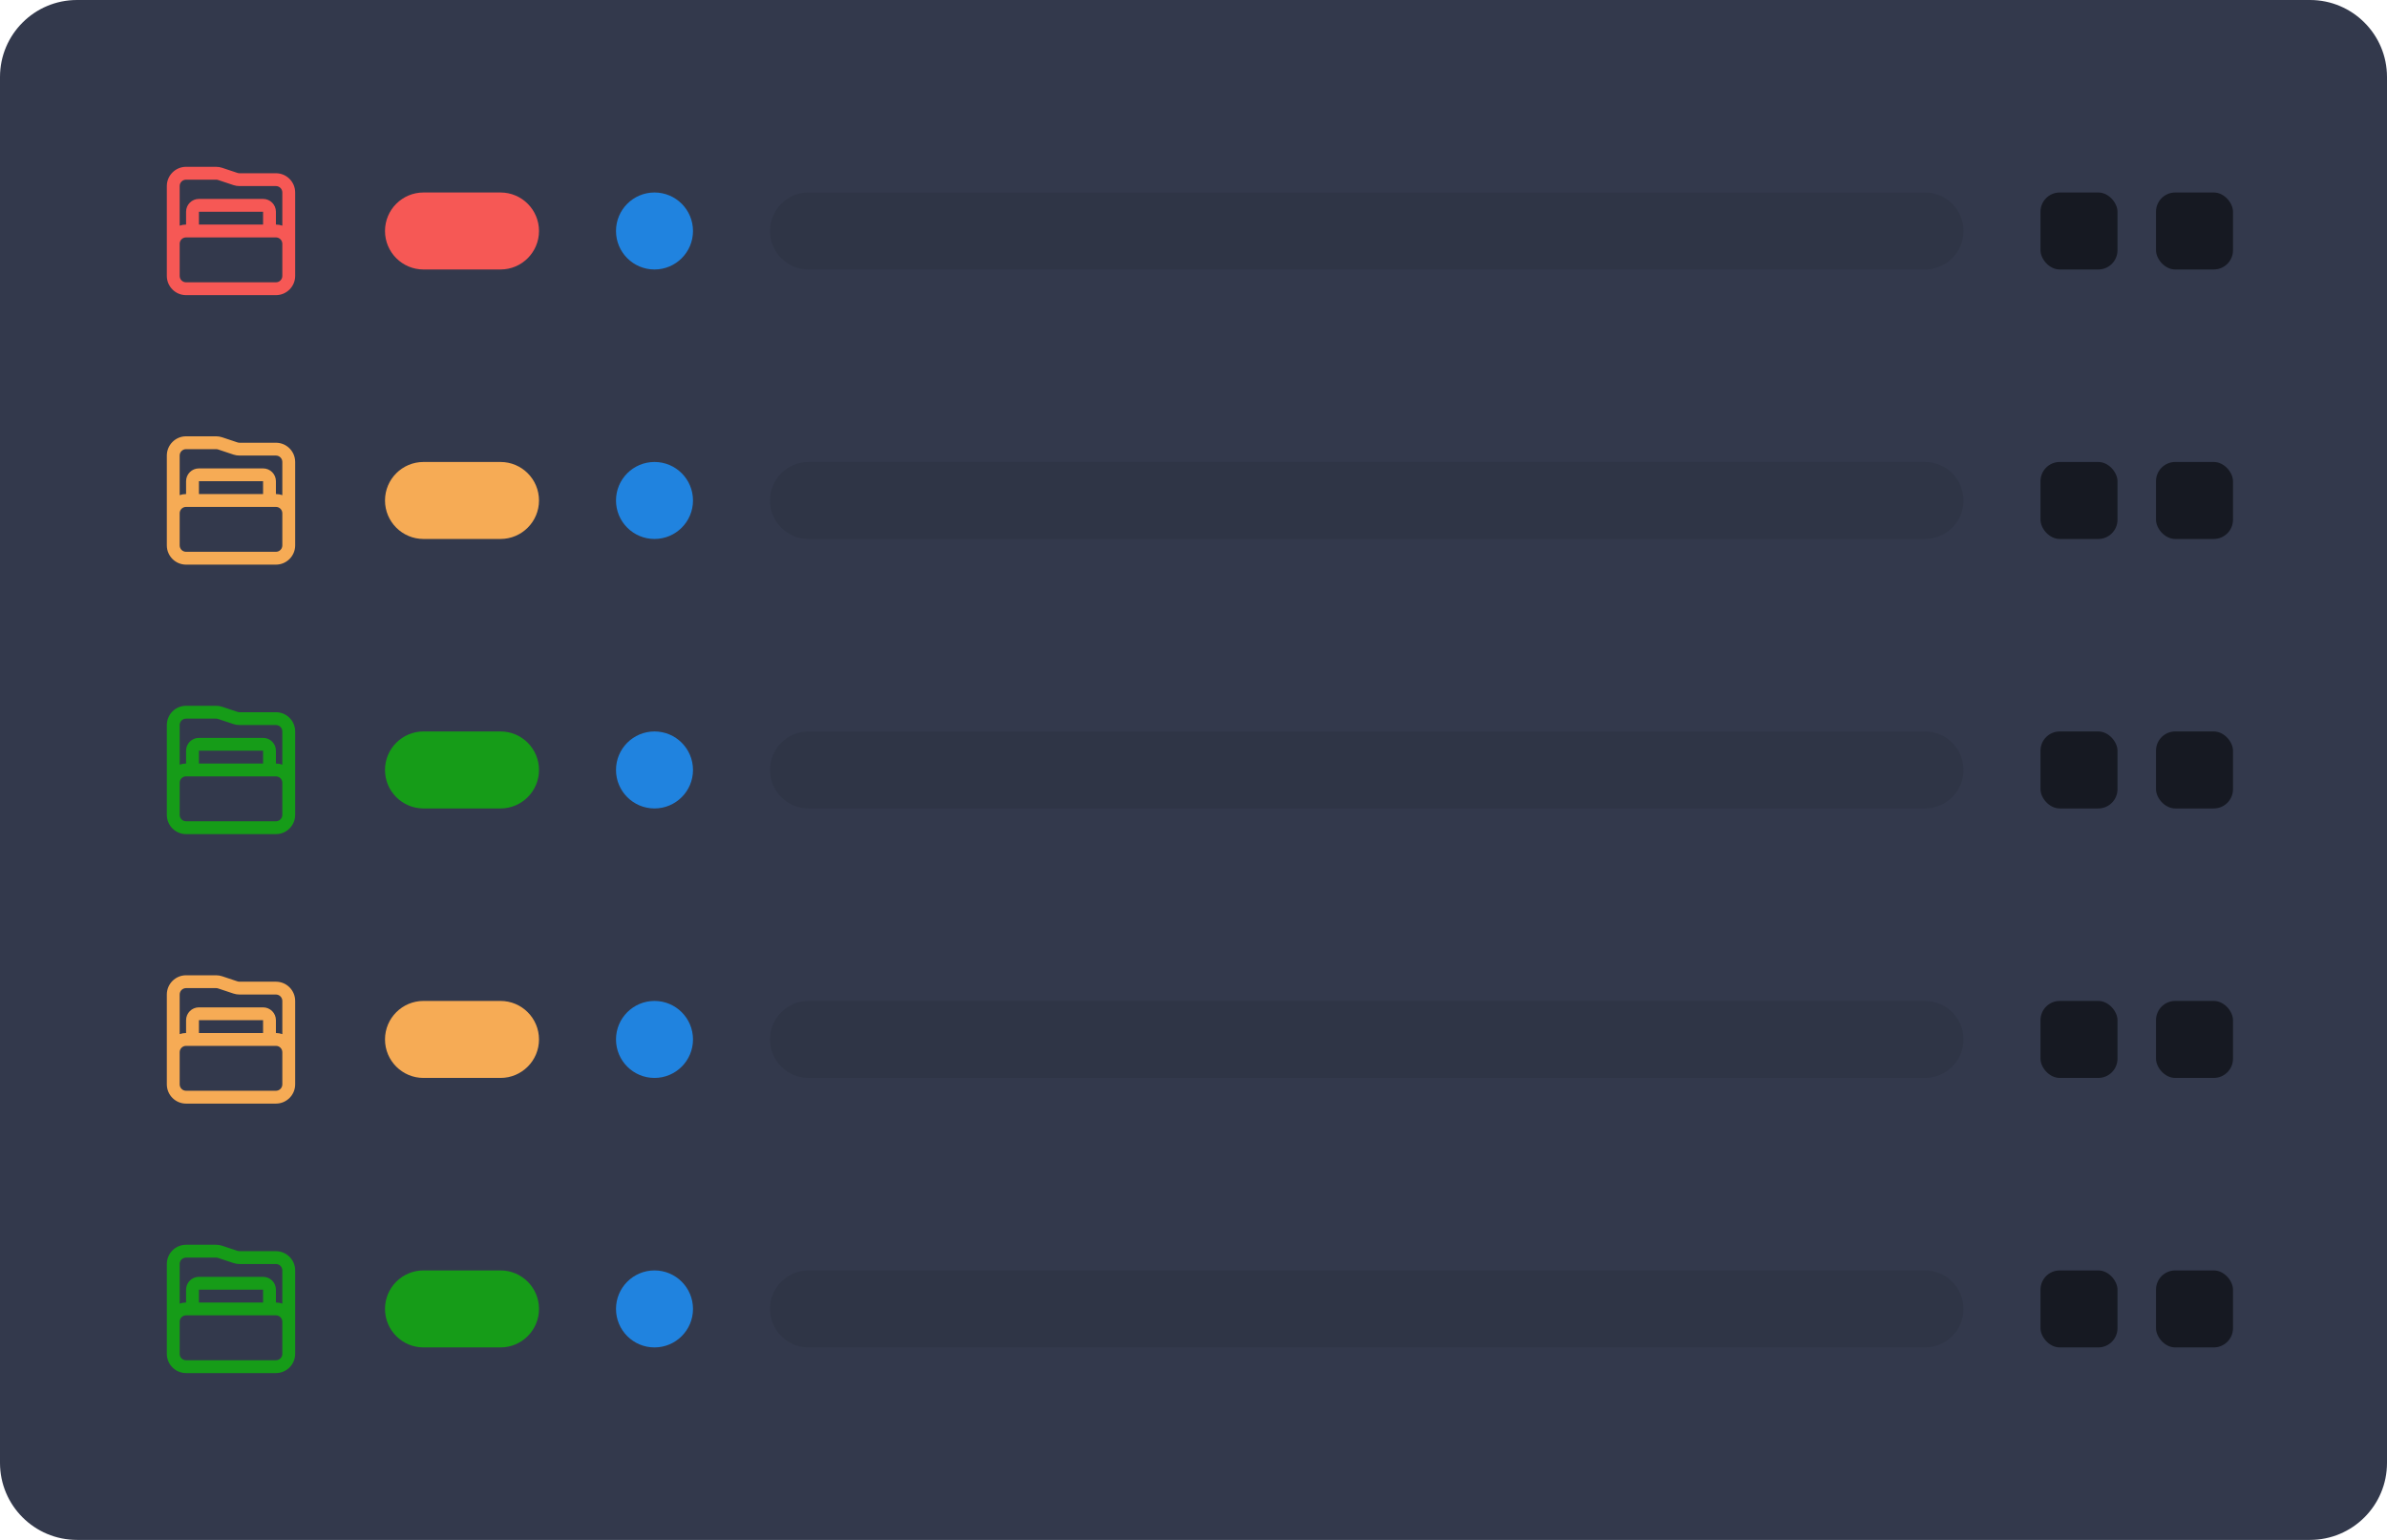 <svg width="248" height="160" viewBox="0 0 248 160" fill="none" xmlns="http://www.w3.org/2000/svg">
<path d="M0 8C0 3.582 3.582 0 8 0H240C244.418 0 248 3.582 248 8V152C248 156.418 244.418 160 240 160H8C3.582 160 0 156.418 0 152V8Z" fill="#33394C"/>
<path d="M40 24C40 21.791 41.791 20 44 20H52C54.209 20 56 21.791 56 24C56 26.209 54.209 28 52 28H44C41.791 28 40 26.209 40 24Z" fill="#F65855"/>
<path d="M64 24C64 21.791 65.791 20 68 20C70.209 20 72 21.791 72 24C72 26.209 70.209 28 68 28C65.791 28 64 26.209 64 24Z" fill="#2083DF"/>
<path d="M64 52C64 49.791 65.791 48 68 48C70.209 48 72 49.791 72 52C72 54.209 70.209 56 68 56C65.791 56 64 54.209 64 52Z" fill="#2083DF"/>
<path d="M64 80C64 77.791 65.791 76 68 76C70.209 76 72 77.791 72 80C72 82.209 70.209 84 68 84C65.791 84 64 82.209 64 80Z" fill="#2083DF"/>
<path d="M64 108C64 105.791 65.791 104 68 104C70.209 104 72 105.791 72 108C72 110.209 70.209 112 68 112C65.791 112 64 110.209 64 108Z" fill="#2083DF"/>
<path d="M64 136C64 133.791 65.791 132 68 132C70.209 132 72 133.791 72 136C72 138.209 70.209 140 68 140C65.791 140 64 138.209 64 136Z" fill="#2083DF"/>
<path d="M40 52C40 49.791 41.791 48 44 48H52C54.209 48 56 49.791 56 52C56 54.209 54.209 56 52 56H44C41.791 56 40 54.209 40 52Z" fill="#F6AB55"/>
<path d="M40 108C40 105.791 41.791 104 44 104H52C54.209 104 56 105.791 56 108C56 110.209 54.209 112 52 112H44C41.791 112 40 110.209 40 108Z" fill="#F6AB55"/>
<path d="M40 80C40 77.791 41.791 76 44 76H52C54.209 76 56 77.791 56 80C56 82.209 54.209 84 52 84H44C41.791 84 40 82.209 40 80Z" fill="#169C18"/>
<path d="M80 24C80 21.791 81.791 20 84 20H200C202.209 20 204 21.791 204 24C204 26.209 202.209 28 200 28H84C81.791 28 80 26.209 80 24Z" fill="#2F3546"/>
<path d="M40 136C40 133.791 41.791 132 44 132H52C54.209 132 56 133.791 56 136C56 138.209 54.209 140 52 140H44C41.791 140 40 138.209 40 136Z" fill="#169C18"/>
<path d="M80 52C80 49.791 81.791 48 84 48H200C202.209 48 204 49.791 204 52C204 54.209 202.209 56 200 56H84C81.791 56 80 54.209 80 52Z" fill="#2F3546"/>
<path d="M80 80C80 77.791 81.791 76 84 76H200C202.209 76 204 77.791 204 80C204 82.209 202.209 84 200 84H84C81.791 84 80 82.209 80 80Z" fill="#2F3546"/>
<path d="M80 108C80 105.791 81.791 104 84 104H200C202.209 104 204 105.791 204 108C204 110.209 202.209 112 200 112H84C81.791 112 80 110.209 80 108Z" fill="#2F3546"/>
<path d="M80 136C80 133.791 81.791 132 84 132H200C202.209 132 204 133.791 204 136C204 138.209 202.209 140 200 140H84C81.791 140 80 138.209 80 136Z" fill="#2F3546"/>
<path fill-rule="evenodd" clip-rule="evenodd" d="M17.333 19.333C17.333 18.229 18.229 17.333 19.333 17.333H22.45C22.665 17.333 22.879 17.368 23.083 17.436L24.672 17.966C24.74 17.988 24.811 18 24.883 18H28.667C29.771 18 30.667 18.895 30.667 20V28.667C30.667 29.771 29.771 30.667 28.667 30.667H19.333C18.229 30.667 17.333 29.771 17.333 28.667V19.333ZM29.333 20V23.447C29.125 23.373 28.9 23.333 28.667 23.333V22C28.667 21.264 28.07 20.667 27.333 20.667H20.667C19.93 20.667 19.333 21.264 19.333 22V23.333C19.099 23.333 18.875 23.373 18.667 23.447V19.333C18.667 18.965 18.965 18.667 19.333 18.667H22.45C22.522 18.667 22.593 18.678 22.661 18.701L24.25 19.231C24.454 19.299 24.668 19.333 24.883 19.333H28.667C29.035 19.333 29.333 19.632 29.333 20ZM19.333 24.667C18.965 24.667 18.667 24.965 18.667 25.333V28.667C18.667 29.035 18.965 29.333 19.333 29.333H28.667C29.035 29.333 29.333 29.035 29.333 28.667V25.333C29.333 24.965 29.035 24.667 28.667 24.667H19.333ZM27.333 23.333H20.667V22H27.333L27.333 23.333Z" fill="#F65855"/>
<path fill-rule="evenodd" clip-rule="evenodd" d="M17.333 47.333C17.333 46.229 18.229 45.333 19.333 45.333H22.45C22.665 45.333 22.879 45.368 23.083 45.436L24.672 45.966C24.74 45.989 24.811 46 24.883 46H28.667C29.771 46 30.667 46.895 30.667 48V56.667C30.667 57.771 29.771 58.667 28.667 58.667H19.333C18.229 58.667 17.333 57.771 17.333 56.667V47.333ZM29.333 48V51.447C29.125 51.373 28.9 51.333 28.667 51.333V50C28.667 49.264 28.07 48.667 27.333 48.667H20.667C19.93 48.667 19.333 49.264 19.333 50V51.333C19.099 51.333 18.875 51.373 18.667 51.447V47.333C18.667 46.965 18.965 46.667 19.333 46.667H22.45C22.522 46.667 22.593 46.678 22.661 46.701L24.25 47.231C24.454 47.299 24.668 47.333 24.883 47.333H28.667C29.035 47.333 29.333 47.632 29.333 48ZM19.333 52.667C18.965 52.667 18.667 52.965 18.667 53.333V56.667C18.667 57.035 18.965 57.333 19.333 57.333H28.667C29.035 57.333 29.333 57.035 29.333 56.667V53.333C29.333 52.965 29.035 52.667 28.667 52.667H19.333ZM27.333 51.333H20.667V50H27.333L27.333 51.333Z" fill="#F6AB55"/>
<path fill-rule="evenodd" clip-rule="evenodd" d="M17.333 75.333C17.333 74.229 18.229 73.333 19.333 73.333H22.45C22.665 73.333 22.879 73.368 23.083 73.436L24.672 73.966C24.74 73.988 24.811 74 24.883 74H28.667C29.771 74 30.667 74.895 30.667 76V84.667C30.667 85.771 29.771 86.667 28.667 86.667H19.333C18.229 86.667 17.333 85.771 17.333 84.667V75.333ZM29.333 76V79.447C29.125 79.373 28.9 79.333 28.667 79.333V78C28.667 77.264 28.07 76.667 27.333 76.667H20.667C19.93 76.667 19.333 77.264 19.333 78V79.333C19.099 79.333 18.875 79.373 18.667 79.447V75.333C18.667 74.965 18.965 74.667 19.333 74.667H22.45C22.522 74.667 22.593 74.678 22.661 74.701L24.25 75.231C24.454 75.299 24.668 75.333 24.883 75.333H28.667C29.035 75.333 29.333 75.632 29.333 76ZM19.333 80.667C18.965 80.667 18.667 80.965 18.667 81.333V84.667C18.667 85.035 18.965 85.333 19.333 85.333H28.667C29.035 85.333 29.333 85.035 29.333 84.667V81.333C29.333 80.965 29.035 80.667 28.667 80.667H19.333ZM27.333 79.333H20.667V78H27.333L27.333 79.333Z" fill="#169C18"/>
<rect x="224" y="20" width="8" height="8" rx="2" fill="#161922"/>
<rect x="212" y="20" width="8" height="8" rx="2" fill="#161922"/>
<path fill-rule="evenodd" clip-rule="evenodd" d="M17.333 103.333C17.333 102.229 18.229 101.333 19.333 101.333H22.45C22.665 101.333 22.879 101.368 23.083 101.436L24.672 101.966C24.74 101.988 24.811 102 24.883 102H28.667C29.771 102 30.667 102.895 30.667 104V112.667C30.667 113.771 29.771 114.667 28.667 114.667H19.333C18.229 114.667 17.333 113.771 17.333 112.667V103.333ZM29.333 104V107.447C29.125 107.373 28.9 107.333 28.667 107.333V106C28.667 105.264 28.07 104.667 27.333 104.667H20.667C19.93 104.667 19.333 105.264 19.333 106V107.333C19.099 107.333 18.875 107.373 18.667 107.447V103.333C18.667 102.965 18.965 102.667 19.333 102.667H22.45C22.522 102.667 22.593 102.678 22.661 102.701L24.25 103.231C24.454 103.299 24.668 103.333 24.883 103.333H28.667C29.035 103.333 29.333 103.632 29.333 104ZM19.333 108.667C18.965 108.667 18.667 108.965 18.667 109.333V112.667C18.667 113.035 18.965 113.333 19.333 113.333H28.667C29.035 113.333 29.333 113.035 29.333 112.667V109.333C29.333 108.965 29.035 108.667 28.667 108.667H19.333ZM27.333 107.333H20.667V106H27.333L27.333 107.333Z" fill="#F6AB55"/>
<path fill-rule="evenodd" clip-rule="evenodd" d="M17.333 131.333C17.333 130.229 18.229 129.333 19.333 129.333H22.45C22.665 129.333 22.879 129.368 23.083 129.436L24.672 129.966C24.74 129.988 24.811 130 24.883 130H28.667C29.771 130 30.667 130.895 30.667 132V140.667C30.667 141.771 29.771 142.667 28.667 142.667H19.333C18.229 142.667 17.333 141.771 17.333 140.667V131.333ZM29.333 132V135.447C29.125 135.373 28.9 135.333 28.667 135.333V134C28.667 133.264 28.07 132.667 27.333 132.667H20.667C19.93 132.667 19.333 133.264 19.333 134V135.333C19.099 135.333 18.875 135.373 18.667 135.447V131.333C18.667 130.965 18.965 130.667 19.333 130.667H22.45C22.522 130.667 22.593 130.678 22.661 130.701L24.25 131.231C24.454 131.299 24.668 131.333 24.883 131.333H28.667C29.035 131.333 29.333 131.632 29.333 132ZM19.333 136.667C18.965 136.667 18.667 136.965 18.667 137.333V140.667C18.667 141.035 18.965 141.333 19.333 141.333H28.667C29.035 141.333 29.333 141.035 29.333 140.667V137.333C29.333 136.965 29.035 136.667 28.667 136.667H19.333ZM27.333 135.333H20.667V134H27.333L27.333 135.333Z" fill="#169C18"/>
<rect x="224" y="48" width="8" height="8" rx="2" fill="#161922"/>
<rect x="224" y="76" width="8" height="8" rx="2" fill="#161922"/>
<rect x="224" y="104" width="8" height="8" rx="2" fill="#161922"/>
<rect x="224" y="132" width="8" height="8" rx="2" fill="#161922"/>
<rect x="212" y="48" width="8" height="8" rx="2" fill="#161922"/>
<rect x="212" y="76" width="8" height="8" rx="2" fill="#161922"/>
<rect x="212" y="104" width="8" height="8" rx="2" fill="#161922"/>
<rect x="212" y="132" width="8" height="8" rx="2" fill="#161922"/>
</svg>
